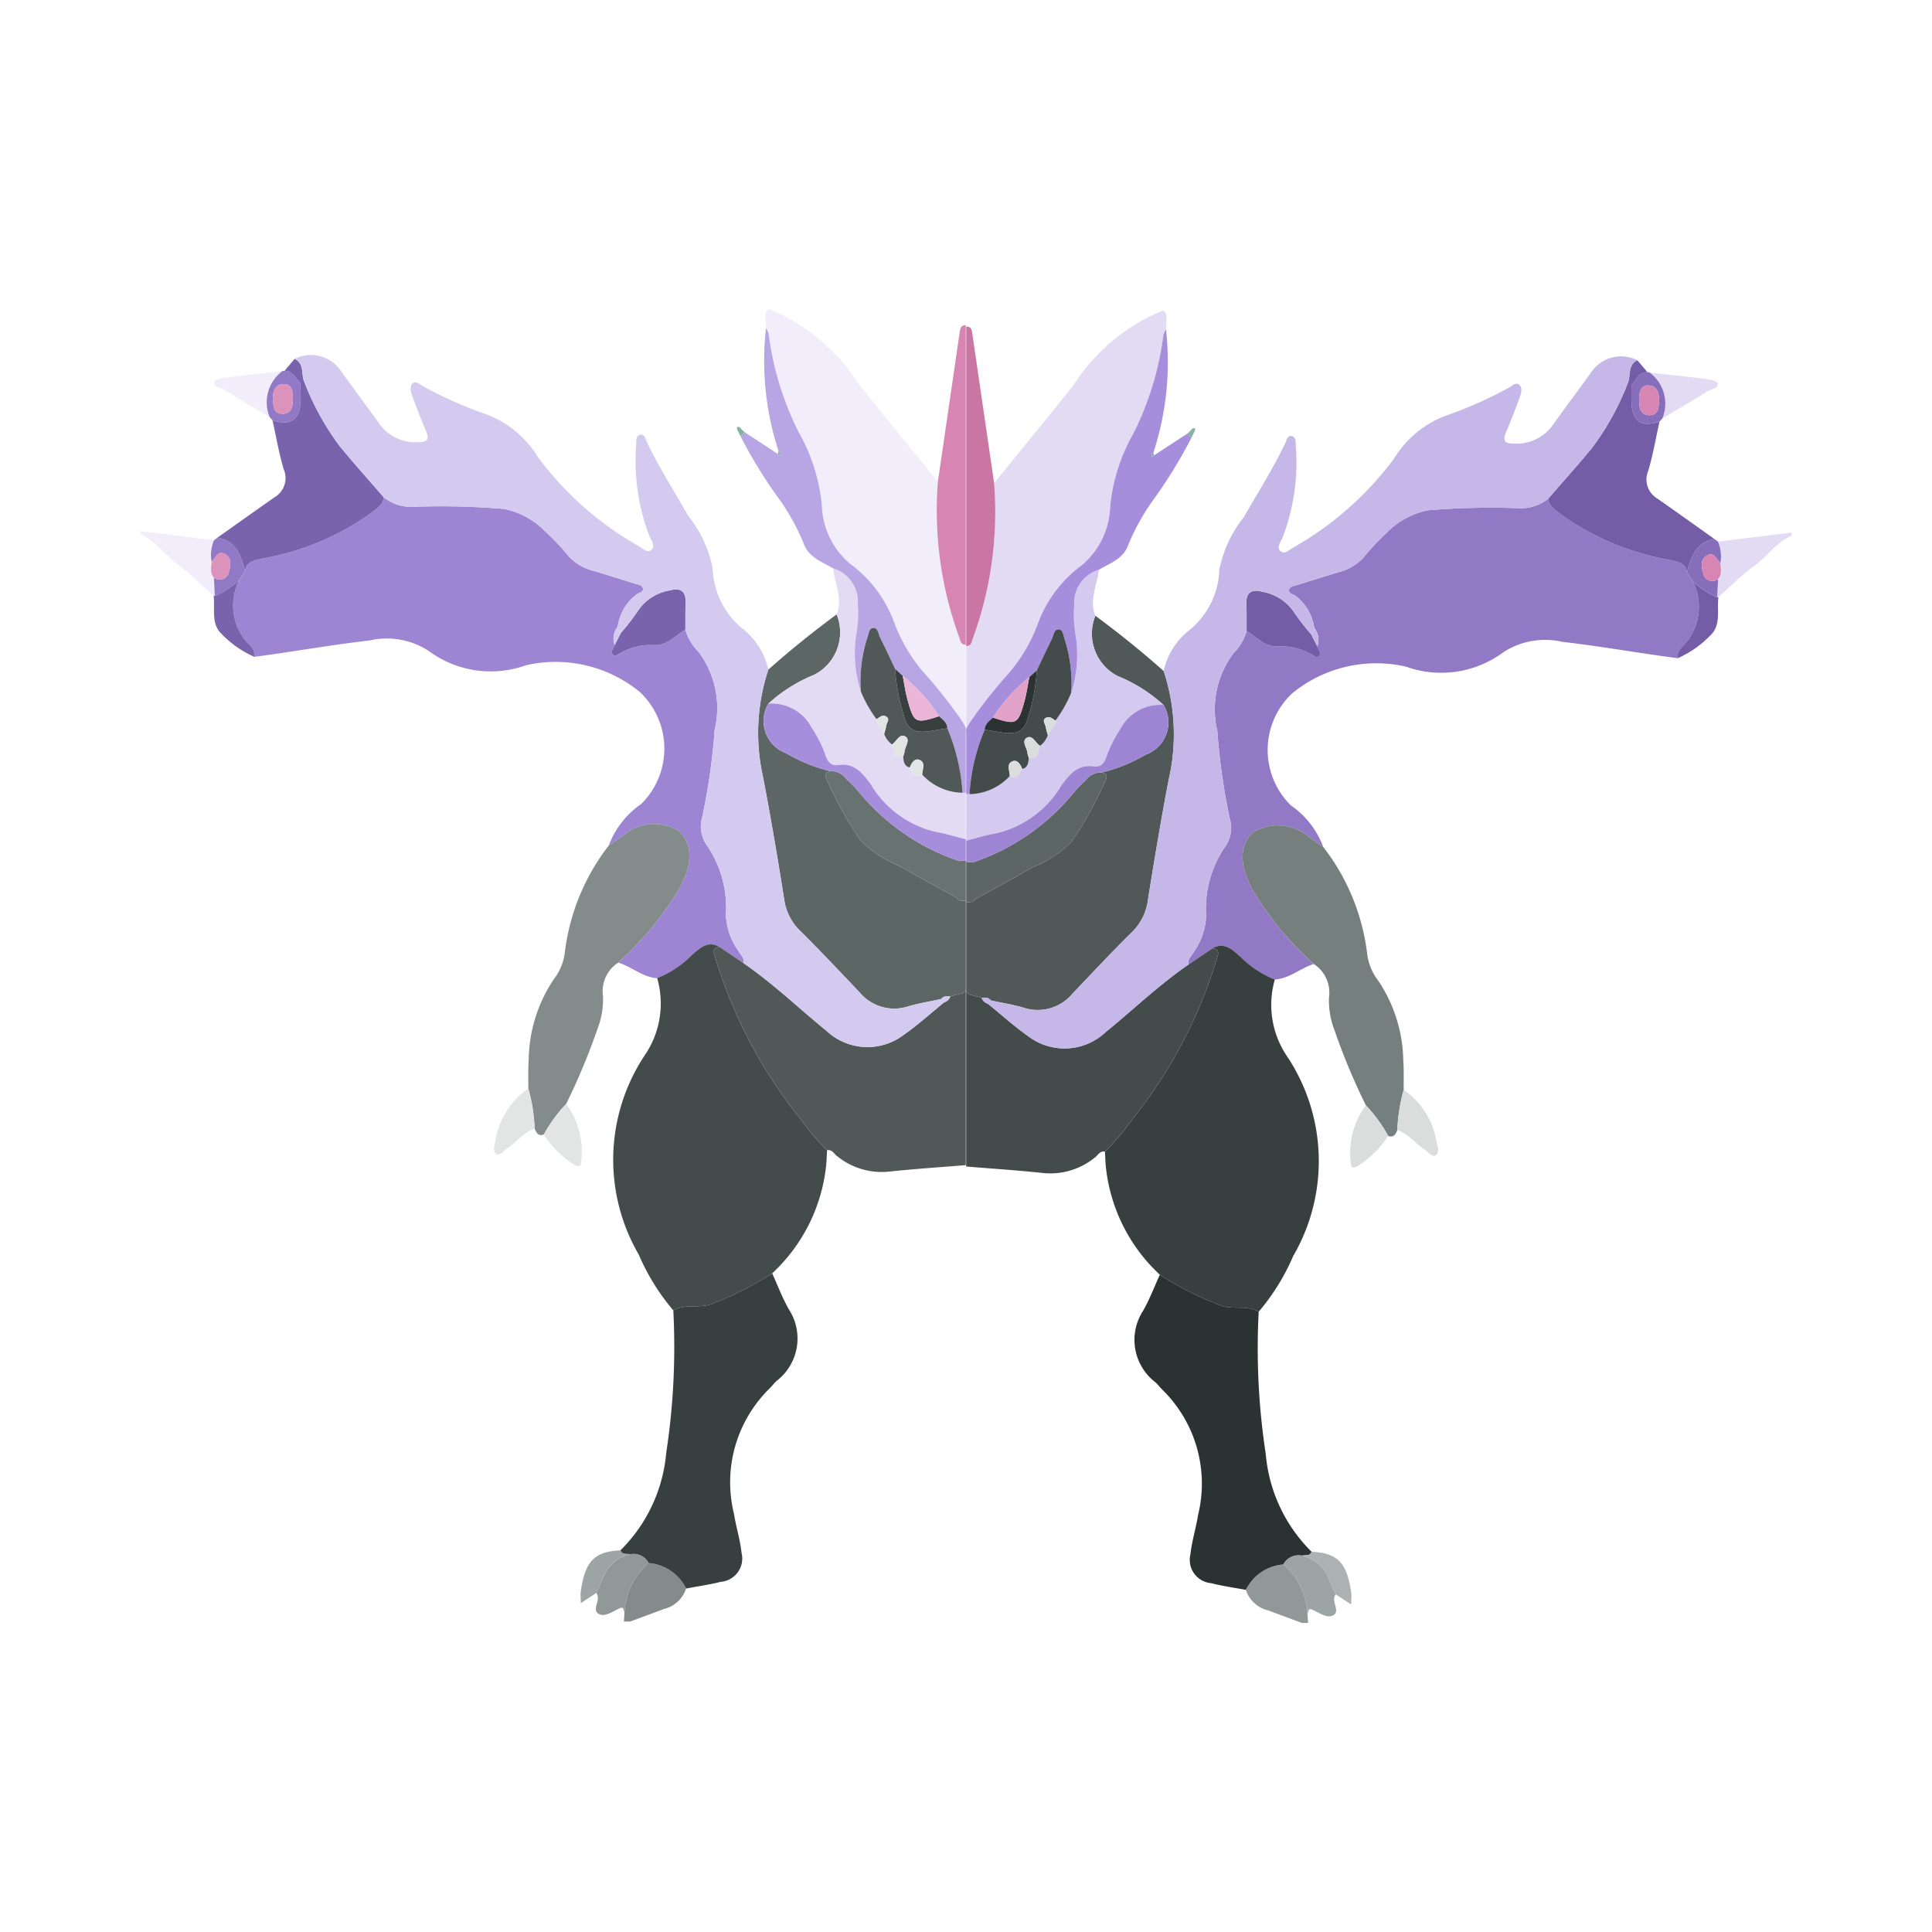 <svg xmlns="http://www.w3.org/2000/svg" width="100%" height="100%" viewBox="-2.72 -2.72 37.44 37.44"><path fill="#909997" d="M22.15 27.597a.886.886 0 00-.726.494.595.595 0 00.425.395c.22.08.44.163.66.245h.12l-.011-.18a1.355 1.355 0 00-.467-.954z"/><path fill="#e3dbf4" d="M30.62 8.192c.002.105.04.215-.045.307l-.018.358.024-.006c.229-.201.443-.423.689-.6.255-.184.432-.462.73-.591V7.6l-1.427.176a.748.748 0 01.047.416z"/><path fill="#9179c6" d="M29.97 8.375c-.024-.193-.18-.205-.325-.242a5.137 5.137 0 01-2.135-.897c-.098-.082-.216-.145-.226-.293a.844.844 0 01-.577.185 14.63 14.63 0 00-1.75.04 1.529 1.529 0 00-.793.426 4.586 4.586 0 00-.467.497.976.976 0 01-.48.278q-.396.121-.792.245c-.064.02-.153.026-.165.1-.011.068.077.078.123.111a.944.944 0 01.366.624.365.365 0 01.059.358c.015.063.096.125.031.186-.049.047-.108-.014-.157-.04a1.163 1.163 0 00-.622-.146c-.264.021-.422-.183-.622-.298a.981.981 0 01-.255.43 1.82 1.82 0 00-.312 1.514 12.193 12.193 0 00.262 1.784.644.644 0 01-.13.478 2.145 2.145 0 00-.35 1.326 1.3 1.3 0 01-.242.692c-.04.078-.123.136-.1.24l.465-.315c.234-.135.394.035.538.159a1.966 1.966 0 00.671.445c.284-.018.494-.22.753-.3a6.083 6.083 0 01-1.199-1.466c-.255-.477-.234-.86.038-1.095a.926.926 0 011.078.106c.09.06.178.124.268.186a1.696 1.696 0 00-.628-.806 1.506 1.506 0 01.025-2.17 2.572 2.572 0 012.207-.518 2.02 2.02 0 001.887-.28 1.487 1.487 0 011.141-.201c.75.086 1.491.22 2.238.317-.022-.138.078-.212.157-.298a1.093 1.093 0 00.139-1.182z"/><path fill="#373f3f" d="M21.985 16.262a1.966 1.966 0 01-.67-.445c-.145-.124-.305-.294-.539-.16.133.018.123.095.087.194a9.29 9.29 0 01-1.658 3.143 4.338 4.338 0 01-.513.603c.008.117.009.236.025.353a3.322 3.322 0 001.04 2.033 6.235 6.235 0 001.2.604c.24.073.494-.016.715.113a4.23 4.23 0 00.669-1.08 3.66 3.66 0 00-.114-3.862 1.774 1.774 0 01-.242-1.496z"/><path fill="#2b3332" d="M21.672 22.7c-.221-.13-.475-.04-.714-.113a6.235 6.235 0 01-1.202-.604c-.107.234-.197.476-.324.698a1.035 1.035 0 00.243 1.39c.05.048.092.105.142.152a2.547 2.547 0 01.68 2.417c-.04.254-.12.503-.147.758a.453.453 0 00.402.562c.221.057.448.088.672.13a.886.886 0 01.727-.493.334.334 0 01.359-.17c.066-.017.152.017.187-.076a3.026 3.026 0 01-.888-1.892 13.578 13.578 0 01-.137-2.759z"/><path fill="#757f7e" d="M23.995 16.293a1.073 1.073 0 01-.218-.506 4.193 4.193 0 00-.854-2.094c-.09-.062-.178-.126-.268-.186a.926.926 0 00-1.078-.106c-.272.235-.293.617-.038 1.095a6.083 6.083 0 001.2 1.465.66.66 0 01.295.652 1.605 1.605 0 00.11.64 12.515 12.515 0 00.605 1.447 2.858 2.858 0 01.433.593c.108.038.144-.035.177-.113a3.32 3.32 0 01.123-.78c-.002-.189.006-.378-.008-.566a2.859 2.859 0 00-.479-1.54z"/><path fill="#9da5a4" d="M23.165 28.177c-.051-.116-.104-.231-.153-.348a.73.73 0 00-.502-.403.334.334 0 00-.36.17 1.355 1.355 0 01.468.955c.02-.037.009-.113.087-.08.135.057.286.18.413.11.147-.08-.058-.275.047-.404z"/><path fill="#dadddc" d="M24.482 18.4a3.32 3.32 0 00-.123.78c.213.07.344.256.523.373.073.048.152.161.22.116.08-.052.035-.18.015-.273a1.52 1.52 0 00-.635-.996zm-1.029 1.379c.003.17.067.144.175.074a1.952 1.952 0 00.554-.56 2.858 2.858 0 00-.433-.593 1.544 1.544 0 00-.296 1.079z"/><path fill="#745da6" d="M30.089 8.555a1.093 1.093 0 01-.139 1.182c-.08.086-.18.16-.157.298a2.008 2.008 0 00.64-.45c.203-.197.115-.485.148-.734l-.024.006a1.862 1.862 0 01-.468-.302z"/><path fill="#abb2b1" d="M22.697 27.35c-.035.094-.121.06-.187.076a.73.73 0 01.502.403c.05.117.102.232.153.348l.299.195.006-.187c-.078-.615-.26-.81-.773-.834z"/><path fill="#434c4b" d="M18.5 19.71c.057-.044.095-.131.192-.113a4.338 4.338 0 00.513-.603 9.29 9.29 0 001.658-3.143c.036-.1.046-.176-.087-.193l-.465.314c-.571.393-1.07.874-1.606 1.31a1.161 1.161 0 01-1.497.08c-.274-.193-.524-.42-.785-.631a.178.178 0 01-.12-.117l-.24-.06-.06-.059v3.391c.492.04.984.072 1.475.124a1.366 1.366 0 001.021-.3z"/><path fill="#505957" d="M16.303 16.614c.065 0 .132-.01.178.053.213.046.43.08.638.142a.875.875 0 00.945-.273c.384-.403.764-.81 1.16-1.2a1.056 1.056 0 00.303-.625c.124-.774.253-1.548.4-2.317a3.912 3.912 0 00-.096-2.11q-.638-.566-1.324-1.071a.924.924 0 00.43 1.167 2.99 2.99 0 01.893.563.662.662 0 01-.345.96 3.182 3.182 0 01-.862.349c.115.013.121.07.075.164a7.48 7.48 0 01-.646 1.168 2.219 2.219 0 01-.759.503c-.367.21-.74.412-1.11.617-.044.069-.114.057-.18.06v1.731l.059.058z"/><path fill="#e3dbf4" d="M19.817 3.296a3.722 3.722 0 00-1.725 1.437c-.511.64-1.03 1.273-1.547 1.909a7.134 7.134 0 01-.42 3.028c-.018.073-.034.131-.121.13v1.782a.571.571 0 01.058-.281 9.623 9.623 0 01.789-1 3.207 3.207 0 00.556-.975 2.456 2.456 0 01.836-1.092 1.546 1.546 0 00.55-1.145 3.547 3.547 0 01.448-1.404 5.928 5.928 0 00.586-1.916.412.412 0 01.05-.103l.012-.237a.157.157 0 00-.072-.133z"/><path fill="#d4c9ef" d="M17.852 12.496c.157-.211.315-.411.625-.364.15.023.216-.087.25-.205a2.633 2.633 0 01.269-.528.87.87 0 01.834-.456 2.99 2.99 0 00-.893-.563.924.924 0 01-.43-1.167c-.124-.309.036-.596.068-.892a.672.672 0 00-.477.695 2.37 2.37 0 00.029.588 2.393 2.393 0 01-.09 1.101 2.435 2.435 0 01-.303.539c-.003.12-.108.185-.148.284a.439.439 0 01-.152.206c-.051.096-.013.277-.217.23-.008.092-.012.188-.128.217-.06.081-.092.211-.24.137a1.086 1.086 0 01-.781.352h-.064v.9c.19-.047.378-.108.572-.14a2.004 2.004 0 001.276-.934z"/><path fill="#a78edd" d="M16.362 11.42c.004-.112.09-.168.16-.234a3.26 3.26 0 01.705-.783l.146-.133c.097-.205.193-.41.293-.612.033-.068.038-.18.124-.181.092-.002.091.111.12.18a2.78 2.78 0 01.128 1.048 2.393 2.393 0 00.089-1.1 2.37 2.37 0 01-.03-.59.672.672 0 01.478-.694c.22-.13.476-.21.573-.488a4.204 4.204 0 01.457-.832 9.354 9.354 0 00.764-1.238l-.08-.08-.645.422-.04.027c-.024-.042-.001-.066.03-.088a5.642 5.642 0 00.242-2.378.412.412 0 00-.05.103 5.928 5.928 0 01-.585 1.916 3.547 3.547 0 00-.447 1.404 1.546 1.546 0 01-.551 1.145 2.456 2.456 0 00-.836 1.092 3.207 3.207 0 01-.556.975 9.623 9.623 0 00-.79 1 3.94 3.94 0 00-.057.11v1.258h.064a3.775 3.775 0 01.294-1.25z"/><path fill="#e3dbf4" d="M29.25 4.5a.754.754 0 01.244.892c.296-.178.593-.354.887-.535.071-.044.212-.054.185-.151-.013-.05-.168-.074-.262-.086-.35-.046-.703-.08-1.054-.12z"/><path fill="#866eba" d="M30.504 7.725c-.359.068-.457.35-.533.65l.118.18a1.862 1.862 0 00.468.302l.018-.358a.18.18 0 01-.292-.123c-.031-.11-.057-.246.064-.323.154-.099.192.072.273.139a.748.748 0 00-.047-.416zm-1.299-3.233c-.167-.002-.21.156-.309.243 0 .117-.005.235 0 .352.018.36.196.479.543.364l.055-.059a.754.754 0 00-.244-.892.152.152 0 00-.045-.008zm.228.567c-.013.107-.009.262-.184.267-.196.005-.206-.177-.205-.302.001-.112.014-.29.197-.274.153.013.194.147.192.31z"/><path fill="#745da6" d="M29.395 6.94a.429.429 0 01-.173-.539c.092-.31.146-.632.217-.95-.347.115-.525-.003-.542-.364-.006-.117 0-.235 0-.352.098-.088.14-.244.308-.243l-.195-.231c-.18.086-.132.27-.174.414a5.235 5.235 0 01-.706 1.287c-.275.334-.563.654-.846.98.01.149.128.212.226.294a5.135 5.135 0 002.135.897c.145.037.3.05.326.242.076-.3.174-.582.533-.65-.37-.262-.737-.526-1.109-.785z"/><path fill="#85b4a4" d="M19.605 6.132l.04-.027-.01-.061c-.032.022-.055.046-.03.088zm.748-.508l-.064.059.08.08.065-.133.007-.044c-.041-.02-.068.003-.088.038z"/><path fill="#e9e891" d="M16 9.801v.013-.013z"/><path fill="#c976a3" d="M16.126 9.67a7.133 7.133 0 00.419-3.028l-.423-2.898c-.011-.076-.024-.138-.118-.135v6.19c.087.002.103-.056.122-.13z"/><path fill="#d786b3" d="M30.347 8.053c-.12.077-.095.214-.064.323a.18.18 0 00.292.123c.085-.092.047-.202.045-.307-.081-.067-.12-.238-.273-.14z"/><path fill="#745da6" d="M22.687 9.57a4.31 4.31 0 01-.341-.442.921.921 0 00-.609-.38c-.184-.054-.312.002-.303.228.006.178.003.356.004.533.2.115.358.32.622.298a1.163 1.163 0 01.622.147c.05.025.108.086.157.04.065-.062-.016-.124-.031-.187z"/><path fill="#c6b7e9" d="M22.808 9.807a.365.365 0 00-.06-.358.128.128 0 01-.06.121z"/><path fill="#c6b7e9" d="M28.12 4.488c-.248.347-.506.687-.753 1.035a.858.858 0 01-.746.353c-.19.003-.224-.057-.155-.22.092-.22.18-.442.261-.666.03-.082.063-.193-.006-.254-.065-.057-.145.028-.212.063a7.983 7.983 0 01-1.169.522 1.977 1.977 0 00-1.041.84 6.29 6.29 0 01-1.974 1.74c-.068.042-.158.135-.236.053-.067-.07.003-.17.042-.245a4.093 4.093 0 00.259-1.807c.002-.07-.002-.16-.08-.172-.085-.013-.097.086-.126.145-.237.493-.53.954-.801 1.428a2.353 2.353 0 00-.473 1.017 1.579 1.579 0 01-.575 1.166 1.38 1.38 0 00-.504.797 3.912 3.912 0 01.096 2.11c-.147.77-.276 1.544-.4 2.318a1.056 1.056 0 01-.302.624c-.397.39-.777.798-1.161 1.2a.875.875 0 01-.945.274c-.208-.061-.425-.096-.638-.142-.046-.064-.113-.054-.178-.053a.178.178 0 00.12.117c.26.211.51.438.785.631a1.161 1.161 0 001.497-.08c.536-.436 1.035-.917 1.606-1.31-.023-.103.06-.161.1-.239a1.3 1.3 0 00.242-.692 2.145 2.145 0 01.35-1.326.644.644 0 00.13-.478 12.193 12.193 0 01-.262-1.784 1.82 1.82 0 01.312-1.514.981.981 0 00.255-.43c-.001-.177.002-.355-.005-.533-.008-.226.12-.282.304-.229a.921.921 0 01.609.38 4.318 4.318 0 00.341.443.128.128 0 00.062-.12.944.944 0 00-.366-.625c-.046-.033-.134-.043-.123-.11.012-.075.1-.081.165-.101q.396-.124.793-.246a.976.976 0 00.479-.277 4.586 4.586 0 01.467-.497 1.529 1.529 0 01.793-.425 14.63 14.63 0 011.75-.041.844.844 0 00.577-.186c.283-.325.571-.646.846-.98a5.233 5.233 0 00.706-1.287c.042-.145-.006-.327.174-.414a.7.7 0 00-.89.227z"/><path fill="#5c6664" d="M17.293 14.087a2.219 2.219 0 00.76-.503 7.48 7.48 0 00.645-1.168c.046-.093.04-.15-.075-.164a.343.343 0 00-.286.129c-.075.078-.158.15-.228.233a4.267 4.267 0 01-1.986 1.381l-.12-.016v.785c.066-.003.136.009.18-.06.37-.205.743-.407 1.11-.617z"/><path fill="#9d85d3" d="M18.11 12.614c.069-.083.152-.154.227-.233a.343.343 0 01.286-.129 3.182 3.182 0 00.862-.35.662.662 0 00.345-.96.87.87 0 00-.834.457 2.633 2.633 0 00-.269.528c-.034.118-.1.228-.25.205-.31-.047-.468.153-.625.364a2.004 2.004 0 01-1.276.935c-.194.031-.382.092-.572.14v.408l.119.016a4.267 4.267 0 001.986-1.381z"/><path fill="#434c4b" d="M17.79 9.477c-.086.001-.091.113-.124.18-.1.204-.196.408-.293.613a3.815 3.815 0 01-.174.922c-.07.289-.254.315-.489.284-.116-.016-.232-.037-.348-.056a3.777 3.777 0 00-.294 1.25 1.086 1.086 0 00.781-.352c-.001-.1-.075-.234.054-.286.09-.036.154.06.186.15.116-.03.12-.126.128-.219a.371.371 0 01-.025-.085c-.006-.103-.124-.234-.015-.3.11-.065.17.1.257.156a.439.439 0 00.152-.206c-.015-.055-.033-.11-.042-.165-.01-.059-.08-.128.01-.175.07-.036.123.024.18.056a2.435 2.435 0 00.304-.538 2.78 2.78 0 00-.129-1.049c-.028-.069-.027-.182-.119-.18z"/><path fill="#dadddc" d="M17.177 11.579c-.109.065.009.196.015.3a.371.371 0 00.025.084c.204.048.166-.133.217-.23-.087-.055-.147-.22-.257-.154zm-.274.453c-.129.052-.055.185-.054.286.149.074.18-.056.24-.137-.032-.089-.096-.185-.186-.149zm.641-.669c.01.056.027.11.042.165.04-.1.145-.165.148-.284-.057-.032-.11-.092-.18-.056-.09.047-.02.116-.01.175z"/><path fill="#2b3332" d="M17.133 10.87c-.125.451-.154.464-.611.316-.07.066-.156.122-.16.234.116.019.232.04.348.056.235.031.418.005.489-.284a3.815 3.815 0 00.174-.922l-.146.133c-.031.156-.052.314-.094.467z"/><path fill="#e2a1c8" d="M16.522 11.186c.457.148.486.135.61-.316.043-.153.064-.311.095-.467a3.26 3.26 0 00-.705.783z"/><path fill="#d786b3" d="M29.24 4.75c-.182-.017-.195.162-.196.274-.001.125.01.307.205.302.175-.005.17-.16.184-.267.002-.162-.04-.296-.192-.31z"/><path fill="#838c8a" d="M9.85 27.57a.886.886 0 01.726.494.595.595 0 01-.425.395l-.66.245h-.12l.011-.18a1.355 1.355 0 01.467-.954z"/><path fill="#f1edfa" d="M1.38 8.165c-.002.105-.04.215.045.307l.018.359-.024-.007c-.229-.201-.443-.422-.689-.6-.255-.183-.432-.462-.73-.591v-.06l1.427.176a.748.748 0 00-.047.416z"/><path fill="#9d85d3" d="M2.03 8.349c.024-.193.18-.206.325-.243a5.136 5.136 0 002.135-.897c.098-.082.216-.145.226-.293a.844.844 0 00.577.185 14.63 14.63 0 011.75.041 1.529 1.529 0 01.793.426 4.586 4.586 0 01.467.496.976.976 0 00.48.278q.396.121.792.245c.064.02.153.026.165.1.011.068-.077.079-.123.111a.944.944 0 00-.366.625.365.365 0 00-.059.358c-.015.062-.096.125-.031.186.049.046.108-.015.157-.04a1.163 1.163 0 01.622-.146c.264.02.422-.184.622-.298a.981.981 0 00.255.429 1.82 1.82 0 01.312 1.515 12.193 12.193 0 01-.262 1.784.644.644 0 00.13.477 2.145 2.145 0 01.35 1.326 1.3 1.3 0 00.242.693c.04.077.123.135.1.238l-.465-.314c-.234-.135-.394.035-.538.16a1.966 1.966 0 01-.671.445c-.284-.02-.494-.221-.753-.302a6.083 6.083 0 001.199-1.464c.255-.478.234-.86-.038-1.096a.926.926 0 00-1.078.107c-.09.06-.178.123-.268.185a1.696 1.696 0 01.628-.805 1.506 1.506 0 00-.025-2.17 2.572 2.572 0 00-2.207-.519 2.02 2.02 0 01-1.887-.279 1.487 1.487 0 00-1.141-.202c-.75.086-1.491.22-2.238.318.022-.14-.078-.213-.157-.298a1.093 1.093 0 01-.139-1.183z"/><path fill="#434c4b" d="M10.015 16.235a1.966 1.966 0 00.67-.445c.145-.124.305-.294.539-.16-.133.019-.123.095-.087.194a9.29 9.29 0 001.658 3.143 4.339 4.339 0 00.513.603c-.008.118-.009.237-.025.354a3.322 3.322 0 01-1.04 2.033 6.236 6.236 0 01-1.2.603c-.24.073-.494-.016-.715.114a4.23 4.23 0 01-.669-1.08 3.66 3.66 0 01.114-3.862 1.774 1.774 0 00.242-1.497z"/><path fill="#373f3f" d="M10.328 22.674c.221-.13.475-.04.714-.114a6.236 6.236 0 001.202-.604c.107.234.197.477.324.699a1.035 1.035 0 01-.243 1.389c-.05.048-.092.105-.142.153a2.547 2.547 0 00-.68 2.416c.04.254.12.503.147.758a.453.453 0 01-.402.563c-.221.056-.448.087-.672.13a.886.886 0 00-.727-.494.334.334 0 00-.359-.17c-.066-.017-.152.018-.187-.076a3.026 3.026 0 00.888-1.892 13.578 13.578 0 00.137-2.758z"/><path fill="#838c8a" d="M8.005 16.267a1.073 1.073 0 00.218-.507 4.193 4.193 0 01.854-2.094c.09-.062.178-.125.268-.186a.926.926 0 011.078-.106c.272.235.293.618.038 1.096a6.083 6.083 0 01-1.2 1.464.66.66 0 00-.295.653 1.605 1.605 0 01-.11.639 12.515 12.515 0 01-.605 1.448 2.858 2.858 0 00-.433.592c-.108.038-.144-.035-.177-.113a3.32 3.32 0 00-.123-.78c.002-.189-.006-.378.008-.565a2.859 2.859 0 01.479-1.541z"/><path fill="#909997" d="M8.835 28.15c.051-.116.103-.23.153-.347a.73.73 0 01.502-.403.334.334 0 01.36.17 1.355 1.355 0 00-.468.954c-.02-.037-.009-.112-.087-.08-.135.057-.286.181-.413.111-.147-.08.058-.275-.047-.405z"/><path fill="#e3e5e5" d="M7.518 18.373a3.32 3.32 0 01.123.78c-.213.07-.344.256-.523.374-.073.048-.152.16-.22.115-.08-.052-.035-.18-.015-.273a1.52 1.52 0 01.635-.996zm1.029 1.379c-.003.17-.067.144-.175.075a1.952 1.952 0 01-.554-.56 2.858 2.858 0 01.433-.593 1.544 1.544 0 01.296 1.078z"/><path fill="#7a63ad" d="M1.911 8.528A1.093 1.093 0 002.05 9.71c.08.085.18.159.157.298a2.008 2.008 0 01-.64-.45c-.203-.198-.115-.485-.148-.735l.024.007a1.862 1.862 0 00.468-.303z"/><path fill="#9da5a4" d="M9.303 27.324c.035.094.121.06.187.076a.73.73 0 00-.502.403c-.05.116-.102.231-.153.347l-.299.196-.006-.188c.078-.615.26-.81.773-.834z"/><path fill="#505957" d="M13.5 19.684c-.057-.045-.095-.132-.192-.114a4.339 4.339 0 01-.513-.603 9.29 9.29 0 01-1.658-3.143c-.036-.099-.046-.175.087-.193l.465.314c.571.393 1.07.874 1.606 1.31a1.161 1.161 0 001.497.08c.274-.192.524-.42.785-.63a.178.178 0 00.12-.118l.241-.06.058-.058v3.39c-.491.04-.983.072-1.474.124a1.366 1.366 0 01-1.021-.3z"/><path fill="#5c6664" d="M15.697 16.587c-.065 0-.132-.01-.178.053-.213.047-.43.081-.638.142a.875.875 0 01-.945-.273c-.384-.403-.764-.81-1.16-1.2a1.056 1.056 0 01-.303-.625 78.61 78.61 0 00-.4-2.317 3.912 3.912 0 01.096-2.11q.638-.566 1.324-1.07a.924.924 0 01-.43 1.167 2.99 2.99 0 00-.893.562.662.662 0 00.345.96 3.182 3.182 0 00.862.35c-.115.013-.121.07-.075.163a7.48 7.48 0 00.646 1.168 2.219 2.219 0 00.759.504c.367.21.74.411 1.11.616.044.07.114.057.18.06v1.732l-.059.058z"/><path fill="#f1edfa" d="M12.183 3.27a3.722 3.722 0 011.725 1.436c.511.64 1.03 1.273 1.547 1.91a7.134 7.134 0 00.42 3.027c.018.073.034.132.121.13v1.782a.571.571 0 00-.058-.28 9.623 9.623 0 00-.789-1 3.207 3.207 0 01-.556-.975 2.456 2.456 0 00-.836-1.092 1.546 1.546 0 01-.55-1.146 3.547 3.547 0 00-.448-1.404 5.928 5.928 0 01-.586-1.916.412.412 0 00-.05-.103l-.012-.236a.157.157 0 01.072-.134z"/><path fill="#e3dbf4" d="M14.148 12.47c-.157-.212-.315-.412-.625-.364-.15.022-.216-.088-.25-.206a2.633 2.633 0 00-.269-.527.87.87 0 00-.834-.457 2.99 2.99 0 01.893-.562.924.924 0 00.43-1.168c.124-.308-.036-.595-.068-.892a.672.672 0 01.477.695 2.37 2.37 0 01-.029.589 2.393 2.393 0 00.09 1.1 2.435 2.435 0 00.303.54c.003.118.108.184.148.284a.439.439 0 00.152.205c.051.096.013.277.217.23.008.093.012.188.128.218.06.08.092.21.24.136a1.086 1.086 0 00.781.352h.064v.901c-.19-.048-.378-.109-.572-.14a2.004 2.004 0 01-1.276-.934z"/><path fill="#b8a5e4" d="M15.638 11.393c-.004-.112-.09-.167-.16-.233a3.26 3.26 0 00-.705-.783l-.146-.134c-.097-.204-.193-.409-.293-.612-.033-.067-.038-.18-.124-.18-.092-.003-.091.11-.12.18a2.78 2.78 0 00-.128 1.048 2.393 2.393 0 01-.089-1.101 2.37 2.37 0 00.03-.589.672.672 0 00-.478-.695c-.22-.13-.476-.21-.573-.487a4.204 4.204 0 00-.457-.833 9.354 9.354 0 01-.764-1.238l.08-.08.645.422.04.027c.024-.042.001-.066-.03-.088a5.642 5.642 0 01-.242-2.378.412.412 0 01.05.103 5.928 5.928 0 00.585 1.916 3.547 3.547 0 01.447 1.404 1.546 1.546 0 00.551 1.146 2.456 2.456 0 01.836 1.092 3.207 3.207 0 00.556.975 9.623 9.623 0 01.79 1c.019.036.039.073.057.11v1.258h-.064a3.775 3.775 0 00-.294-1.25z"/><path fill="#f1edfa" d="M2.75 4.473a.754.754 0 00-.244.892c-.296-.177-.593-.354-.887-.535-.071-.044-.212-.053-.185-.15.013-.05.168-.075.262-.087.351-.045.703-.08 1.054-.12z"/><path fill="#9179c6" d="M1.496 7.698c.359.068.457.35.533.65l-.118.18a1.862 1.862 0 01-.468.303l-.018-.36a.18.18 0 00.292-.122c.031-.11.057-.246-.064-.323-.154-.098-.192.072-.273.14a.748.748 0 01.047-.417zM2.75 4.473a.754.754 0 00-.244.892l.055.06c.347.114.525-.004.542-.364.006-.117 0-.236 0-.353-.098-.087-.14-.244-.308-.243a.152.152 0 00-.045.008zm.01.25c.182-.016.195.162.196.274.001.126-.01.307-.205.302-.175-.005-.17-.16-.184-.266-.002-.163.04-.296.192-.31z"/><path fill="#7a63ad" d="M3.87 5.935a5.23 5.23 0 01-.706-1.287c-.042-.145.006-.327-.174-.414l-.196.231c.168-.001.211.156.31.243 0 .117.005.236-.001.353-.017.36-.195.478-.542.364.07.317.125.639.217.95a.429.429 0 01-.173.538c-.372.26-.74.523-1.11.785.36.068.458.35.534.65.025-.192.181-.205.326-.242a5.135 5.135 0 002.135-.897c.098-.082.216-.145.226-.293-.283-.326-.571-.647-.846-.981z"/><path fill="#85b4a4" d="M12.395 6.105l-.04-.027.01-.06c.032.021.055.045.03.087zm-.748-.508l.064.059-.08.08-.065-.132-.007-.045c.041-.019.068.004.088.038z"/><path fill="#e9e891" d="M16 9.775v.012-.012z"/><path fill="#d786b3" d="M15.874 9.643a7.133 7.133 0 01-.419-3.028l.423-2.898c.011-.076.024-.138.118-.135v6.191c-.087.002-.103-.057-.122-.13z"/><path fill="#db92bb" d="M1.653 8.026c.12.077.095.214.064.323a.18.18 0 01-.292.123c-.085-.092-.047-.202-.045-.307.081-.067.12-.237.273-.139z"/><path fill="#7a63ad" d="M9.313 9.544a4.308 4.308 0 00.341-.443.921.921 0 01.609-.38c.184-.053.312.002.303.229-.006.177-.003.355-.004.533-.2.114-.358.319-.622.298a1.163 1.163 0 00-.622.146c-.05.025-.108.086-.157.04-.065-.061.016-.124.031-.186z"/><path fill="#d4c9ef" d="M9.192 9.78a.365.365 0 01.06-.357.128.128 0 00.06.12z"/><path fill="#d4c9ef" d="M3.88 4.461c.248.347.506.687.753 1.035a.858.858 0 00.746.353c.19.003.224-.057.155-.22-.092-.22-.18-.442-.261-.666-.03-.082-.063-.193.006-.254.065-.057.145.029.212.063a7.985 7.985 0 001.169.522 1.977 1.977 0 011.041.84 6.29 6.29 0 001.974 1.74c.068.042.158.136.236.054.067-.071-.003-.171-.042-.246a4.093 4.093 0 01-.259-1.807c-.002-.07.002-.16.08-.172.085-.013.098.086.126.145.237.493.53.954.801 1.428a2.353 2.353 0 01.473 1.017 1.579 1.579 0 00.575 1.166 1.38 1.38 0 01.504.798 3.912 3.912 0 00-.096 2.11c.147.77.276 1.543.4 2.317a1.056 1.056 0 00.302.625c.397.39.777.797 1.161 1.2a.875.875 0 00.945.273c.208-.06.425-.095.638-.142.046-.063.113-.054.178-.053a.178.178 0 01-.12.117c-.26.212-.51.439-.785.631a1.161 1.161 0 01-1.497-.08c-.536-.436-1.035-.917-1.606-1.31.023-.103-.06-.16-.1-.238a1.3 1.3 0 01-.242-.693 2.145 2.145 0 00-.35-1.326.644.644 0 01-.13-.477 12.193 12.193 0 00.262-1.784 1.82 1.82 0 00-.312-1.515.981.981 0 01-.255-.43c.001-.177-.002-.355.005-.532.008-.227-.12-.282-.304-.23a.921.921 0 00-.609.381 4.317 4.317 0 01-.341.443.128.128 0 01-.062-.121.944.944 0 01.366-.625c.046-.032.134-.043.123-.11-.012-.075-.1-.08-.165-.1q-.396-.125-.793-.246a.976.976 0 01-.479-.278 4.586 4.586 0 00-.467-.496 1.529 1.529 0 00-.793-.426 14.63 14.63 0 00-1.75-.041.844.844 0 01-.577-.185c-.283-.326-.571-.647-.846-.981a5.233 5.233 0 01-.706-1.287c-.042-.145.006-.327-.174-.414a.7.7 0 01.89.227z"/><path fill="#687271" d="M14.707 14.06a2.219 2.219 0 01-.76-.503 7.48 7.48 0 01-.645-1.168c-.046-.093-.04-.15.075-.164a.343.343 0 01.286.13c.075.078.158.15.228.232a4.267 4.267 0 001.986 1.381l.12-.015v.784c-.066-.003-.136.01-.18-.06-.37-.205-.743-.406-1.11-.616z"/><path fill="#a78edd" d="M13.89 12.587c-.069-.083-.152-.154-.227-.233a.343.343 0 00-.286-.129 3.182 3.182 0 01-.862-.35.662.662 0 01-.345-.959.87.87 0 01.834.457 2.633 2.633 0 01.269.527c.034.118.1.228.25.206.31-.048.468.152.625.364a2.004 2.004 0 001.276.934c.194.031.382.093.572.14v.409l-.119.015a4.267 4.267 0 01-1.986-1.38z"/><path fill="#505957" d="M14.21 9.45c.086.002.091.114.124.18.1.204.196.409.293.613a3.815 3.815 0 00.174.923c.07.288.254.315.489.283.116-.016.232-.037.348-.056a3.777 3.777 0 01.294 1.25 1.086 1.086 0 01-.781-.352c.001-.1.075-.234-.054-.286-.09-.036-.154.06-.186.15-.116-.03-.12-.125-.128-.218a.371.371 0 00.025-.085c.006-.103.124-.235.015-.3-.11-.065-.17.1-.257.155a.439.439 0 01-.152-.205c.015-.055.033-.11.042-.166.01-.058.08-.128-.01-.174-.07-.037-.123.023-.18.055a2.435 2.435 0 01-.304-.538 2.78 2.78 0 01.129-1.049c.028-.068.027-.182.119-.18z"/><path fill="#e3e5e5" d="M14.823 11.552c.109.065-.009.197-.015.3a.371.371 0 01-.025.085c-.204.047-.166-.134-.217-.23.087-.055.147-.22.257-.155zm.274.453c.129.052.055.186.054.286-.149.075-.18-.055-.24-.136.032-.09.096-.186.186-.15zm-.641-.669c-.01.056-.027.11-.042.166-.04-.1-.145-.166-.148-.285.057-.032.11-.092.18-.055.09.046.02.116.01.174z"/><path fill="#373f3f" d="M14.867 10.843c.125.452.154.464.611.317.07.066.156.121.16.233-.116.019-.232.04-.348.056-.235.032-.418.005-.489-.283a3.815 3.815 0 01-.174-.923l.146.134c.031.155.052.314.094.466z"/><path fill="#eab5d7" d="M15.478 11.16c-.457.147-.486.135-.61-.317-.043-.152-.064-.31-.095-.466a3.26 3.26 0 01.705.783z"/><path fill="#db92bb" d="M2.76 4.723c.182-.016.195.162.196.274.001.126-.01.307-.205.302-.175-.004-.17-.16-.184-.266-.002-.163.04-.296.192-.31z"/></svg>